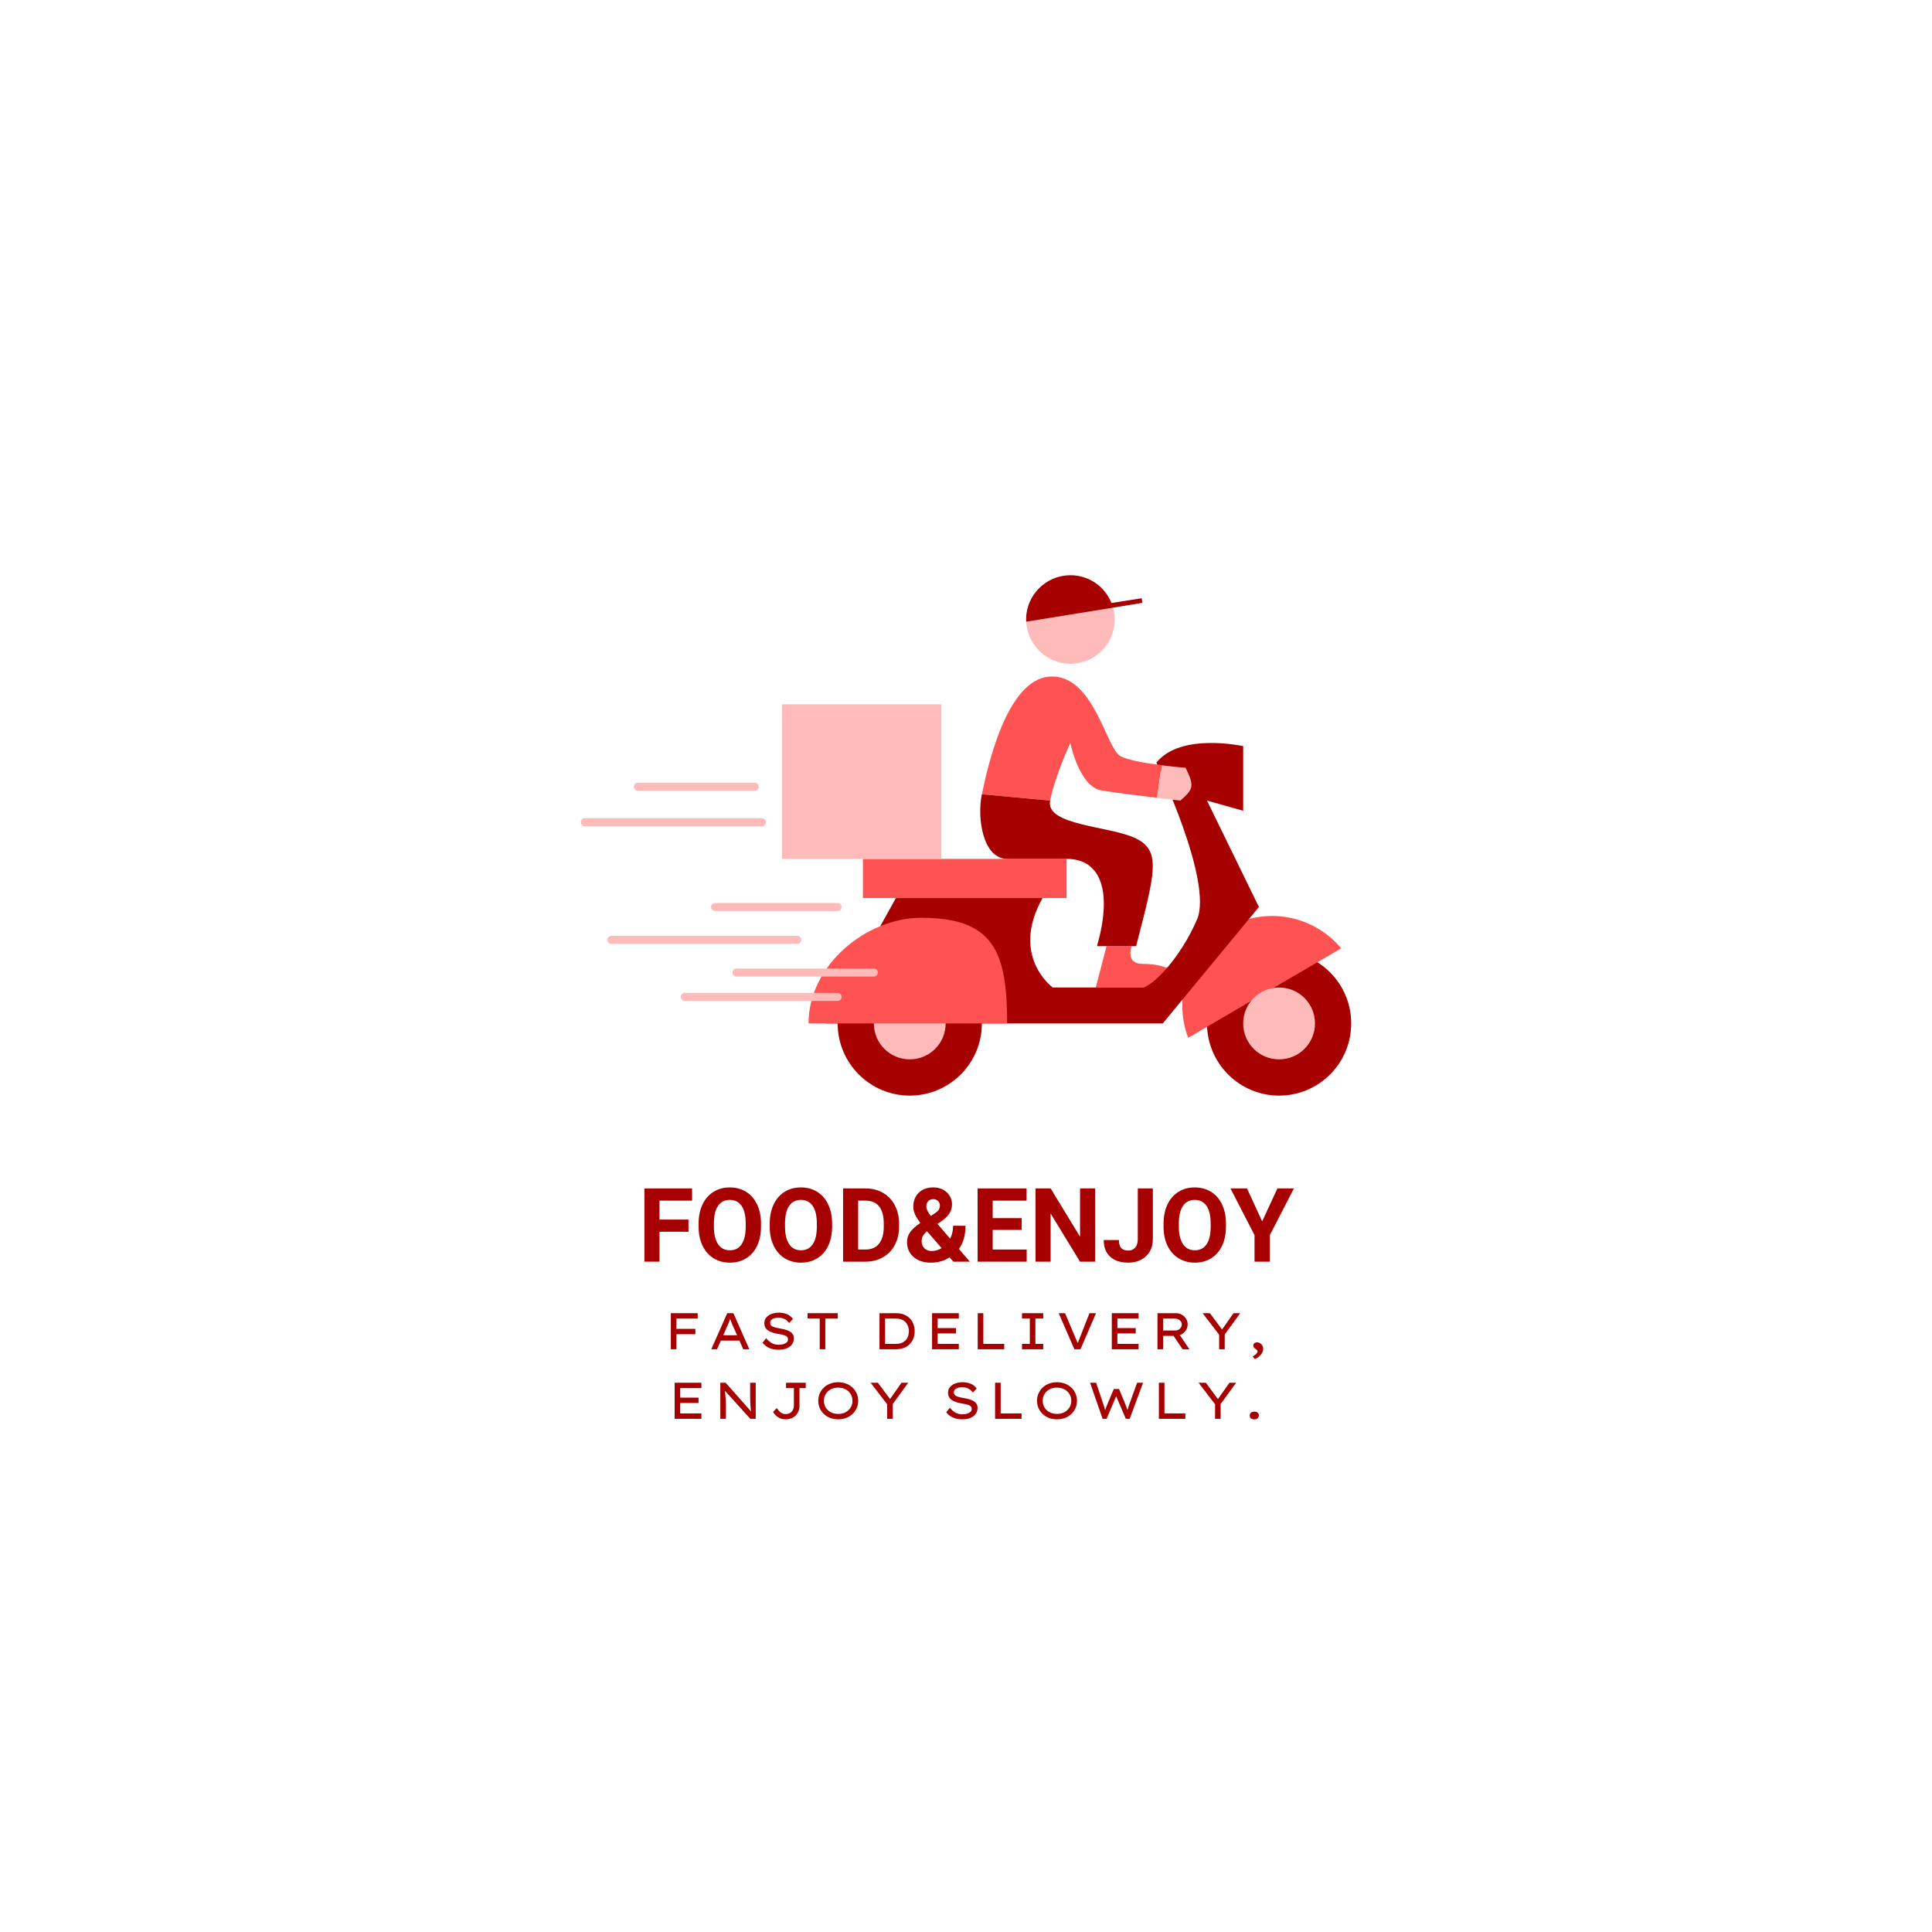 <svg xmlns="http://www.w3.org/2000/svg" xmlns:xlink="http://www.w3.org/1999/xlink" width="90" zoomAndPan="magnify" viewBox="0 0 1125 1125" height="90" preserveAspectRatio="xMidYMid meet" version="1.0"><defs><g/><clipPath id="id1"><path d="M 487 553 L 787 553 L 787 637.973 L 487 637.973 Z M 487 553 " clip-rule="nonzero"/></clipPath><clipPath id="id2"><path d="M 597 334.973 L 694 334.973 L 694 467 L 597 467 Z M 597 334.973 " clip-rule="nonzero"/></clipPath><clipPath id="id3"><path d="M 570 334.973 L 672 334.973 L 672 551 L 570 551 Z M 570 334.973 " clip-rule="nonzero"/></clipPath></defs><rect x="-112.5" width="1350" fill="#ffffff" y="-112.5" height="1350" fill-opacity="1"/><rect x="-112.5" width="1350" fill="#ffffff" y="-112.5" height="1350" fill-opacity="1"/><rect x="-112.5" width="1350" fill="#ffffff" y="-112.5" height="1350" fill-opacity="1"/><rect x="-112.5" width="1350" fill="#ffffff" y="-112.5" height="1350" fill-opacity="1"/><g fill="#a70000" fill-opacity="1"><g transform="translate(371.427, 734.665)"><g><path d="M 29.469 -17.422 L 12.594 -17.422 L 12.594 0 L 3.812 0 L 3.812 -42.641 L 31.578 -42.641 L 31.578 -35.531 L 12.594 -35.531 L 12.594 -24.516 L 29.469 -24.516 Z M 29.469 -17.422 "/></g></g></g><g fill="#a70000" fill-opacity="1"><g transform="translate(404.286, 734.665)"><g><path d="M 38.844 -20.359 C 38.844 -16.16 38.098 -12.477 36.609 -9.312 C 35.129 -6.145 33.004 -3.703 30.234 -1.984 C 27.473 -0.273 24.305 0.578 20.734 0.578 C 17.203 0.578 14.051 -0.27 11.281 -1.969 C 8.508 -3.664 6.359 -6.086 4.828 -9.234 C 3.305 -12.391 2.535 -16.02 2.516 -20.125 L 2.516 -22.234 C 2.516 -26.43 3.27 -30.125 4.781 -33.312 C 6.301 -36.508 8.441 -38.961 11.203 -40.672 C 13.961 -42.379 17.117 -43.234 20.672 -43.234 C 24.234 -43.234 27.395 -42.379 30.156 -40.672 C 32.914 -38.961 35.051 -36.508 36.562 -33.312 C 38.082 -30.125 38.844 -26.441 38.844 -22.266 Z M 29.938 -22.297 C 29.938 -26.766 29.133 -30.16 27.531 -32.484 C 25.926 -34.805 23.641 -35.969 20.672 -35.969 C 17.723 -35.969 15.445 -34.816 13.844 -32.516 C 12.25 -30.223 11.441 -26.863 11.422 -22.438 L 11.422 -20.359 C 11.422 -16.004 12.219 -12.625 13.812 -10.219 C 15.414 -7.82 17.723 -6.625 20.734 -6.625 C 23.68 -6.625 25.945 -7.781 27.531 -10.094 C 29.113 -12.406 29.914 -15.773 29.938 -20.203 Z M 29.938 -22.297 "/></g></g></g><g fill="#a70000" fill-opacity="1"><g transform="translate(445.695, 734.665)"><g><path d="M 38.844 -20.359 C 38.844 -16.16 38.098 -12.477 36.609 -9.312 C 35.129 -6.145 33.004 -3.703 30.234 -1.984 C 27.473 -0.273 24.305 0.578 20.734 0.578 C 17.203 0.578 14.051 -0.27 11.281 -1.969 C 8.508 -3.664 6.359 -6.086 4.828 -9.234 C 3.305 -12.391 2.535 -16.02 2.516 -20.125 L 2.516 -22.234 C 2.516 -26.43 3.27 -30.125 4.781 -33.312 C 6.301 -36.508 8.441 -38.961 11.203 -40.672 C 13.961 -42.379 17.117 -43.234 20.672 -43.234 C 24.234 -43.234 27.395 -42.379 30.156 -40.672 C 32.914 -38.961 35.051 -36.508 36.562 -33.312 C 38.082 -30.125 38.844 -26.441 38.844 -22.266 Z M 29.938 -22.297 C 29.938 -26.766 29.133 -30.16 27.531 -32.484 C 25.926 -34.805 23.641 -35.969 20.672 -35.969 C 17.723 -35.969 15.445 -34.816 13.844 -32.516 C 12.25 -30.223 11.441 -26.863 11.422 -22.438 L 11.422 -20.359 C 11.422 -16.004 12.219 -12.625 13.812 -10.219 C 15.414 -7.82 17.723 -6.625 20.734 -6.625 C 23.68 -6.625 25.945 -7.781 27.531 -10.094 C 29.113 -12.406 29.914 -15.773 29.938 -20.203 Z M 29.938 -22.297 "/></g></g></g><g fill="#a70000" fill-opacity="1"><g transform="translate(487.105, 734.665)"><g><path d="M 3.812 0 L 3.812 -42.641 L 16.922 -42.641 C 20.672 -42.641 24.023 -41.797 26.984 -40.109 C 29.941 -38.422 32.25 -36.02 33.906 -32.906 C 35.57 -29.789 36.406 -26.254 36.406 -22.297 L 36.406 -20.328 C 36.406 -16.359 35.586 -12.832 33.953 -9.75 C 32.328 -6.664 30.031 -4.273 27.062 -2.578 C 24.094 -0.879 20.742 -0.02 17.016 0 Z M 12.594 -35.531 L 12.594 -7.062 L 16.844 -7.062 C 20.281 -7.062 22.906 -8.18 24.719 -10.422 C 26.531 -12.672 27.457 -15.883 27.5 -20.062 L 27.5 -22.312 C 27.5 -26.656 26.598 -29.941 24.797 -32.172 C 23.004 -34.41 20.379 -35.531 16.922 -35.531 Z M 12.594 -35.531 "/></g></g></g><g fill="#a70000" fill-opacity="1"><g transform="translate(526.084, 734.665)"><g><path d="M 2.078 -11.484 C 2.078 -13.453 2.629 -15.273 3.734 -16.953 C 4.836 -18.641 6.863 -20.504 9.812 -22.547 C 8.539 -24.242 7.539 -25.836 6.812 -27.328 C 6.094 -28.828 5.734 -30.391 5.734 -32.016 C 5.734 -35.336 6.781 -38.035 8.875 -40.109 C 10.977 -42.191 13.812 -43.234 17.375 -43.234 C 20.551 -43.234 23.16 -42.285 25.203 -40.391 C 27.242 -38.492 28.266 -36.129 28.266 -33.297 C 28.266 -29.898 26.547 -26.906 23.109 -24.312 L 19.828 -21.938 L 27.188 -13.391 C 28.332 -15.648 28.906 -18.148 28.906 -20.891 L 36.109 -20.891 C 36.109 -15.336 34.832 -10.844 32.281 -7.406 L 38.656 0 L 29.062 0 L 26.859 -2.516 C 23.711 -0.453 20.098 0.578 16.016 0.578 C 11.797 0.578 8.414 -0.523 5.875 -2.734 C 3.344 -4.953 2.078 -7.867 2.078 -11.484 Z M 16.438 -6.203 C 18.469 -6.203 20.391 -6.77 22.203 -7.906 L 13.797 -17.625 L 13.188 -17.188 C 11.445 -15.707 10.578 -13.961 10.578 -11.953 C 10.578 -10.254 11.117 -8.867 12.203 -7.797 C 13.285 -6.734 14.695 -6.203 16.438 -6.203 Z M 13.328 -32.125 C 13.328 -30.664 14.188 -28.82 15.906 -26.594 L 18.156 -28.094 C 19.312 -28.832 20.109 -29.551 20.547 -30.25 C 20.984 -30.957 21.203 -31.797 21.203 -32.766 C 21.203 -33.742 20.836 -34.594 20.109 -35.312 C 19.391 -36.039 18.469 -36.406 17.344 -36.406 C 16.125 -36.406 15.148 -36.016 14.422 -35.234 C 13.691 -34.453 13.328 -33.414 13.328 -32.125 Z M 13.328 -32.125 "/></g></g></g><g fill="#a70000" fill-opacity="1"><g transform="translate(565.443, 734.665)"><g><path d="M 29.469 -18.484 L 12.594 -18.484 L 12.594 -7.062 L 32.391 -7.062 L 32.391 0 L 3.812 0 L 3.812 -42.641 L 32.328 -42.641 L 32.328 -35.531 L 12.594 -35.531 L 12.594 -25.359 L 29.469 -25.359 Z M 29.469 -18.484 "/></g></g></g><g fill="#a70000" fill-opacity="1"><g transform="translate(599.18, 734.665)"><g><path d="M 38.484 0 L 29.703 0 L 12.594 -28.062 L 12.594 0 L 3.812 0 L 3.812 -42.641 L 12.594 -42.641 L 29.734 -14.531 L 29.734 -42.641 L 38.484 -42.641 Z M 38.484 0 "/></g></g></g><g fill="#a70000" fill-opacity="1"><g transform="translate(641.527, 734.665)"><g><path d="M 21 -42.641 L 29.781 -42.641 L 29.781 -13.125 C 29.781 -10.406 29.18 -8.004 27.984 -5.922 C 26.785 -3.848 25.094 -2.242 22.906 -1.109 C 20.719 0.016 18.25 0.578 15.5 0.578 C 10.988 0.578 7.473 -0.566 4.953 -2.859 C 2.43 -5.148 1.172 -8.395 1.172 -12.594 L 10.016 -12.594 C 10.016 -10.5 10.453 -8.953 11.328 -7.953 C 12.211 -6.961 13.602 -6.469 15.5 -6.469 C 17.176 -6.469 18.508 -7.039 19.5 -8.188 C 20.5 -9.344 21 -10.988 21 -13.125 Z M 21 -42.641 "/></g></g></g><g fill="#a70000" fill-opacity="1"><g transform="translate(675.029, 734.665)"><g><path d="M 38.844 -20.359 C 38.844 -16.16 38.098 -12.477 36.609 -9.312 C 35.129 -6.145 33.004 -3.703 30.234 -1.984 C 27.473 -0.273 24.305 0.578 20.734 0.578 C 17.203 0.578 14.051 -0.27 11.281 -1.969 C 8.508 -3.664 6.359 -6.086 4.828 -9.234 C 3.305 -12.391 2.535 -16.02 2.516 -20.125 L 2.516 -22.234 C 2.516 -26.43 3.27 -30.125 4.781 -33.312 C 6.301 -36.508 8.441 -38.961 11.203 -40.672 C 13.961 -42.379 17.117 -43.234 20.672 -43.234 C 24.234 -43.234 27.395 -42.379 30.156 -40.672 C 32.914 -38.961 35.051 -36.508 36.562 -33.312 C 38.082 -30.125 38.844 -26.441 38.844 -22.266 Z M 29.938 -22.297 C 29.938 -26.766 29.133 -30.16 27.531 -32.484 C 25.926 -34.805 23.641 -35.969 20.672 -35.969 C 17.723 -35.969 15.445 -34.816 13.844 -32.516 C 12.25 -30.223 11.441 -26.863 11.422 -22.438 L 11.422 -20.359 C 11.422 -16.004 12.219 -12.625 13.812 -10.219 C 15.414 -7.82 17.723 -6.625 20.734 -6.625 C 23.68 -6.625 25.945 -7.781 27.531 -10.094 C 29.113 -12.406 29.914 -15.773 29.938 -20.203 Z M 29.938 -22.297 "/></g></g></g><g fill="#a70000" fill-opacity="1"><g transform="translate(716.439, 734.665)"><g><path d="M 18.516 -23.438 L 27.391 -42.641 L 37 -42.641 L 22.984 -15.469 L 22.984 0 L 14.062 0 L 14.062 -15.469 L 0.062 -42.641 L 9.688 -42.641 Z M 18.516 -23.438 "/></g></g></g><g fill="#a70000" fill-opacity="1"><g transform="translate(386.287, 785.665)"><g><path d="M 4.344 0 L 4.344 -21 L 19.984 -21 L 19.984 -17.875 L 7.594 -17.875 L 7.594 -11.875 L 18.625 -11.875 L 18.625 -8.766 L 7.594 -8.766 L 7.594 0 Z M 4.344 0 "/></g></g></g><g fill="#a70000" fill-opacity="1"><g transform="translate(412.288, 785.665)"><g><path d="M 20.516 0 L 18.266 -5.047 L 7.5 -5.047 L 5.25 0 L 1.891 0 L 11.188 -21 L 14.766 -21 L 24.031 0 Z M 11.25 -13.562 L 8.875 -8.156 L 16.891 -8.156 L 14.453 -13.688 C 13.898 -14.926 13.375 -16.242 12.875 -17.641 C 12.613 -16.898 12.348 -16.188 12.078 -15.5 C 11.805 -14.82 11.531 -14.176 11.25 -13.562 Z M 11.25 -13.562 "/></g></g></g><g fill="#a70000" fill-opacity="1"><g transform="translate(441.197, 785.665)"><g><path d="M 4.922 -6.422 C 5.961 -5.203 7.047 -4.258 8.172 -3.594 C 9.305 -2.938 10.691 -2.609 12.328 -2.609 C 13.211 -2.609 14.055 -2.723 14.859 -2.953 C 15.672 -3.18 16.344 -3.531 16.875 -4 C 17.406 -4.469 17.672 -5.055 17.672 -5.766 C 17.672 -6.766 17.141 -7.484 16.078 -7.922 C 15.016 -8.359 13.523 -8.719 11.609 -9 C 9.242 -9.363 7.363 -10.031 5.969 -11 C 4.57 -11.969 3.875 -13.379 3.875 -15.234 C 3.875 -16.492 4.25 -17.57 5 -18.469 C 5.75 -19.375 6.758 -20.07 8.031 -20.562 C 9.312 -21.051 10.723 -21.297 12.266 -21.297 C 14.191 -21.297 15.852 -20.973 17.25 -20.328 C 18.645 -19.691 19.742 -18.785 20.547 -17.609 L 18.328 -15.297 C 17.672 -16.223 16.82 -16.969 15.781 -17.531 C 14.738 -18.102 13.539 -18.391 12.188 -18.391 C 10.781 -18.391 9.609 -18.133 8.672 -17.625 C 7.734 -17.113 7.266 -16.398 7.266 -15.484 C 7.266 -14.398 7.77 -13.633 8.781 -13.188 C 9.789 -12.738 11.113 -12.383 12.75 -12.125 C 13.832 -11.957 14.867 -11.742 15.859 -11.484 C 16.848 -11.223 17.734 -10.879 18.516 -10.453 C 19.297 -10.023 19.914 -9.477 20.375 -8.812 C 20.832 -8.156 21.062 -7.336 21.062 -6.359 C 21.062 -5.016 20.703 -3.844 19.984 -2.844 C 19.266 -1.844 18.238 -1.066 16.906 -0.516 C 15.57 0.023 14 0.297 12.188 0.297 C 10.238 0.297 8.484 -0.02 6.922 -0.656 C 5.367 -1.301 4 -2.344 2.812 -3.781 Z M 4.922 -6.422 "/></g></g></g><g fill="#a70000" fill-opacity="1"><g transform="translate(468.128, 785.665)"><g><path d="M 9.203 0 L 9.203 -17.875 L 2.125 -17.875 L 2.125 -21 L 19.688 -21 L 19.688 -17.875 L 12.453 -17.875 L 12.453 0 Z M 9.203 0 "/></g></g></g><g fill="#a70000" fill-opacity="1"><g transform="translate(492.929, 785.665)"><g/></g></g><g fill="#a70000" fill-opacity="1"><g transform="translate(507.775, 785.665)"><g><path d="M 13.922 -21 C 15.723 -21 17.301 -20.723 18.656 -20.172 C 20.02 -19.617 21.16 -18.859 22.078 -17.891 C 22.992 -16.922 23.68 -15.801 24.141 -14.531 C 24.609 -13.258 24.844 -11.914 24.844 -10.5 C 24.844 -8.582 24.43 -6.828 23.609 -5.234 C 22.785 -3.641 21.562 -2.367 19.938 -1.422 C 18.32 -0.473 16.316 0 13.922 0 L 4.344 0 L 4.344 -21 Z M 13.766 -3.125 C 15.566 -3.125 17.031 -3.457 18.156 -4.125 C 19.289 -4.789 20.125 -5.676 20.656 -6.781 C 21.188 -7.895 21.453 -9.133 21.453 -10.5 C 21.453 -11.82 21.188 -13.039 20.656 -14.156 C 20.125 -15.281 19.289 -16.18 18.156 -16.859 C 17.031 -17.535 15.566 -17.875 13.766 -17.875 L 7.594 -17.875 L 7.594 -3.125 Z M 13.766 -3.125 "/></g></g></g><g fill="#a70000" fill-opacity="1"><g transform="translate(538.394, 785.665)"><g><path d="M 4.344 -21 L 19.922 -21 L 19.922 -17.875 L 7.594 -17.875 L 7.594 -12.328 L 18.266 -12.328 L 18.266 -9.203 L 7.594 -9.203 L 7.594 -3.125 L 19.922 -3.125 L 19.922 0 L 4.344 0 Z M 4.344 -21 "/></g></g></g><g fill="#a70000" fill-opacity="1"><g transform="translate(564.994, 785.665)"><g><path d="M 19.766 -3.125 L 19.766 0 L 4.344 0 L 4.344 -21 L 7.594 -21 L 7.594 -3.125 Z M 19.766 -3.125 "/></g></g></g><g fill="#a70000" fill-opacity="1"><g transform="translate(590.965, 785.665)"><g><path d="M 16.5 0 L 4.141 0 L 4.141 -3.125 L 8.703 -3.125 L 8.703 -17.875 L 4.141 -17.875 L 4.141 -21 L 16.5 -21 L 16.5 -17.875 L 11.938 -17.875 L 11.938 -3.125 L 16.5 -3.125 Z M 16.5 0 "/></g></g></g><g fill="#a70000" fill-opacity="1"><g transform="translate(614.627, 785.665)"><g><path d="M 23.578 -21 L 14.547 0 L 10.984 0 L 1.859 -21 L 5.547 -21 L 10.891 -8.375 C 11.191 -7.633 11.523 -6.844 11.891 -6 C 12.266 -5.156 12.613 -4.344 12.938 -3.562 C 13.207 -4.344 13.516 -5.148 13.859 -5.984 C 14.203 -6.816 14.52 -7.602 14.812 -8.344 L 19.766 -21 Z M 23.578 -21 "/></g></g></g><g fill="#a70000" fill-opacity="1"><g transform="translate(643.057, 785.665)"><g><path d="M 4.344 -21 L 19.922 -21 L 19.922 -17.875 L 7.594 -17.875 L 7.594 -12.328 L 18.266 -12.328 L 18.266 -9.203 L 7.594 -9.203 L 7.594 -3.125 L 19.922 -3.125 L 19.922 0 L 4.344 0 Z M 4.344 -21 "/></g></g></g><g fill="#a70000" fill-opacity="1"><g transform="translate(669.658, 785.665)"><g><path d="M 21.906 -14.438 C 21.906 -13.051 21.473 -11.789 20.609 -10.656 C 19.742 -9.531 18.656 -8.727 17.344 -8.25 L 22.953 0.031 L 18.953 0 L 13.703 -7.797 L 7.594 -7.797 L 7.594 0 L 4.344 0 L 4.344 -21 L 15.156 -21 C 16.332 -21 17.43 -20.719 18.453 -20.156 C 19.473 -19.594 20.301 -18.82 20.938 -17.844 C 21.582 -16.863 21.906 -15.727 21.906 -14.438 Z M 14.406 -17.875 L 7.594 -17.875 L 7.594 -10.922 L 14.797 -10.922 C 15.492 -10.922 16.117 -11.082 16.672 -11.406 C 17.234 -11.738 17.68 -12.176 18.016 -12.719 C 18.348 -13.258 18.516 -13.836 18.516 -14.453 C 18.516 -15.117 18.32 -15.711 17.938 -16.234 C 17.562 -16.754 17.062 -17.156 16.438 -17.438 C 15.82 -17.727 15.145 -17.875 14.406 -17.875 Z M 14.406 -17.875 "/></g></g></g><g fill="#a70000" fill-opacity="1"><g transform="translate(698.808, 785.665)"><g><path d="M 23.375 -21 L 14.344 -8.609 L 14.344 0 L 11.094 0 L 11.094 -8.484 L 1.469 -21 L 5.703 -21 L 12.781 -11.484 L 19.469 -21 Z M 23.375 -21 "/></g></g></g><g fill="#a70000" fill-opacity="1"><g transform="translate(726.638, 785.665)"><g><path d="M 8.906 -0.156 C 8.906 0.688 8.664 1.492 8.188 2.266 C 7.707 3.035 7.098 3.727 6.359 4.344 C 5.617 4.969 4.859 5.441 4.078 5.766 L 2.766 4.234 C 3.598 3.754 4.285 3.25 4.828 2.719 C 5.367 2.188 5.641 1.719 5.641 1.312 C 5.641 0.957 5.516 0.66 5.266 0.422 C 5.016 0.18 4.723 -0.039 4.391 -0.25 C 4.066 -0.457 3.781 -0.703 3.531 -0.984 C 3.281 -1.266 3.156 -1.633 3.156 -2.094 C 3.156 -2.738 3.379 -3.219 3.828 -3.531 C 4.273 -3.852 4.816 -4.016 5.453 -4.016 C 6.035 -4.016 6.586 -3.848 7.109 -3.516 C 7.629 -3.191 8.055 -2.738 8.391 -2.156 C 8.734 -1.582 8.906 -0.914 8.906 -0.156 Z M 8.906 -0.156 "/></g></g></g><g fill="#a70000" fill-opacity="1"><g transform="translate(388.502, 826.165)"><g><path d="M 4.344 -21 L 19.922 -21 L 19.922 -17.875 L 7.594 -17.875 L 7.594 -12.328 L 18.266 -12.328 L 18.266 -9.203 L 7.594 -9.203 L 7.594 -3.125 L 19.922 -3.125 L 19.922 0 L 4.344 0 Z M 4.344 -21 "/></g></g></g><g fill="#a70000" fill-opacity="1"><g transform="translate(415.102, 826.165)"><g><path d="M 21.719 -21 L 24.953 -21 L 24.953 0 L 21.812 0 L 7.047 -16.312 C 7.172 -15.039 7.289 -13.773 7.406 -12.516 C 7.531 -11.254 7.594 -9.992 7.594 -8.734 L 7.594 0 L 4.344 0 L 4.344 -21 L 7.438 -21 L 22.203 -4.297 C 22.078 -5.273 21.973 -6.328 21.891 -7.453 C 21.816 -8.586 21.77 -9.723 21.75 -10.859 C 21.727 -11.992 21.719 -13.07 21.719 -14.094 Z M 21.719 -21 "/></g></g></g><g fill="#a70000" fill-opacity="1"><g transform="translate(447.401, 826.165)"><g><path d="M 10.109 0.297 C 8.973 0.297 7.973 0.129 7.109 -0.203 C 6.242 -0.547 5.516 -0.961 4.922 -1.453 C 4.336 -1.941 3.863 -2.426 3.5 -2.906 C 3.145 -3.383 2.898 -3.754 2.766 -4.016 L 4.859 -6.234 C 5.297 -5.66 5.742 -5.109 6.203 -4.578 C 6.672 -4.047 7.211 -3.609 7.828 -3.266 C 8.453 -2.93 9.211 -2.766 10.109 -2.766 C 11.109 -2.766 11.961 -2.984 12.672 -3.422 C 13.379 -3.859 13.922 -4.453 14.297 -5.203 C 14.68 -5.953 14.875 -6.785 14.875 -7.703 L 14.875 -17.875 L 10.297 -17.875 L 10.297 -21 L 21.781 -21 L 21.781 -17.875 L 18.125 -17.875 L 18.125 -7.406 C 18.125 -6.094 17.812 -4.848 17.188 -3.672 C 16.57 -2.504 15.664 -1.551 14.469 -0.812 C 13.281 -0.07 11.828 0.297 10.109 0.297 Z M 10.109 0.297 "/></g></g></g><g fill="#a70000" fill-opacity="1"><g transform="translate(473.672, 826.165)"><g><path d="M 26.047 -10.5 C 26.047 -8.977 25.758 -7.562 25.188 -6.25 C 24.613 -4.945 23.805 -3.801 22.766 -2.812 C 21.723 -1.832 20.492 -1.066 19.078 -0.516 C 17.66 0.023 16.113 0.297 14.438 0.297 C 12.707 0.297 11.133 0.023 9.719 -0.516 C 8.301 -1.066 7.078 -1.832 6.047 -2.812 C 5.016 -3.801 4.211 -4.945 3.641 -6.25 C 3.078 -7.562 2.797 -8.977 2.797 -10.5 C 2.797 -12.02 3.078 -13.43 3.641 -14.734 C 4.211 -16.047 5.016 -17.191 6.047 -18.172 C 7.078 -19.16 8.301 -19.926 9.719 -20.469 C 11.133 -21.02 12.707 -21.297 14.438 -21.297 C 16.113 -21.297 17.66 -21.02 19.078 -20.469 C 20.492 -19.926 21.723 -19.16 22.766 -18.172 C 23.805 -17.191 24.613 -16.047 25.188 -14.734 C 25.758 -13.43 26.047 -12.02 26.047 -10.5 Z M 22.734 -10.5 C 22.734 -11.957 22.379 -13.258 21.672 -14.406 C 20.961 -15.562 19.984 -16.473 18.734 -17.141 C 17.484 -17.816 16.051 -18.156 14.438 -18.156 C 12.77 -18.156 11.312 -17.816 10.062 -17.141 C 8.812 -16.473 7.836 -15.562 7.141 -14.406 C 6.441 -13.258 6.094 -11.957 6.094 -10.5 C 6.094 -9.039 6.441 -7.734 7.141 -6.578 C 7.836 -5.43 8.812 -4.52 10.062 -3.844 C 11.312 -3.176 12.77 -2.844 14.438 -2.844 C 16.051 -2.844 17.484 -3.176 18.734 -3.844 C 19.984 -4.52 20.961 -5.438 21.672 -6.594 C 22.379 -7.758 22.734 -9.062 22.734 -10.5 Z M 22.734 -10.5 "/></g></g></g><g fill="#a70000" fill-opacity="1"><g transform="translate(505.49, 826.165)"><g><path d="M 23.375 -21 L 14.344 -8.609 L 14.344 0 L 11.094 0 L 11.094 -8.484 L 1.469 -21 L 5.703 -21 L 12.781 -11.484 L 19.469 -21 Z M 23.375 -21 "/></g></g></g><g fill="#a70000" fill-opacity="1"><g transform="translate(533.32, 826.165)"><g/></g></g><g fill="#a70000" fill-opacity="1"><g transform="translate(548.166, 826.165)"><g><path d="M 4.922 -6.422 C 5.961 -5.203 7.047 -4.258 8.172 -3.594 C 9.305 -2.938 10.691 -2.609 12.328 -2.609 C 13.211 -2.609 14.055 -2.723 14.859 -2.953 C 15.672 -3.18 16.344 -3.531 16.875 -4 C 17.406 -4.469 17.672 -5.055 17.672 -5.766 C 17.672 -6.766 17.141 -7.484 16.078 -7.922 C 15.016 -8.359 13.523 -8.719 11.609 -9 C 9.242 -9.363 7.363 -10.031 5.969 -11 C 4.57 -11.969 3.875 -13.379 3.875 -15.234 C 3.875 -16.492 4.25 -17.57 5 -18.469 C 5.75 -19.375 6.758 -20.07 8.031 -20.562 C 9.312 -21.051 10.723 -21.297 12.266 -21.297 C 14.191 -21.297 15.852 -20.973 17.25 -20.328 C 18.645 -19.691 19.742 -18.785 20.547 -17.609 L 18.328 -15.297 C 17.672 -16.223 16.82 -16.969 15.781 -17.531 C 14.738 -18.102 13.539 -18.391 12.188 -18.391 C 10.781 -18.391 9.609 -18.133 8.672 -17.625 C 7.734 -17.113 7.266 -16.398 7.266 -15.484 C 7.266 -14.398 7.77 -13.633 8.781 -13.188 C 9.789 -12.738 11.113 -12.383 12.75 -12.125 C 13.832 -11.957 14.867 -11.742 15.859 -11.484 C 16.848 -11.223 17.734 -10.879 18.516 -10.453 C 19.297 -10.023 19.914 -9.477 20.375 -8.812 C 20.832 -8.156 21.062 -7.336 21.062 -6.359 C 21.062 -5.016 20.703 -3.844 19.984 -2.844 C 19.266 -1.844 18.238 -1.066 16.906 -0.516 C 15.57 0.023 14 0.297 12.188 0.297 C 10.238 0.297 8.484 -0.02 6.922 -0.656 C 5.367 -1.301 4 -2.344 2.812 -3.781 Z M 4.922 -6.422 "/></g></g></g><g fill="#a70000" fill-opacity="1"><g transform="translate(575.096, 826.165)"><g><path d="M 19.766 -3.125 L 19.766 0 L 4.344 0 L 4.344 -21 L 7.594 -21 L 7.594 -3.125 Z M 19.766 -3.125 "/></g></g></g><g fill="#a70000" fill-opacity="1"><g transform="translate(601.067, 826.165)"><g><path d="M 26.047 -10.5 C 26.047 -8.977 25.758 -7.562 25.188 -6.25 C 24.613 -4.945 23.805 -3.801 22.766 -2.812 C 21.723 -1.832 20.492 -1.066 19.078 -0.516 C 17.66 0.023 16.113 0.297 14.438 0.297 C 12.707 0.297 11.133 0.023 9.719 -0.516 C 8.301 -1.066 7.078 -1.832 6.047 -2.812 C 5.016 -3.801 4.211 -4.945 3.641 -6.25 C 3.078 -7.562 2.797 -8.977 2.797 -10.5 C 2.797 -12.02 3.078 -13.43 3.641 -14.734 C 4.211 -16.047 5.016 -17.191 6.047 -18.172 C 7.078 -19.16 8.301 -19.926 9.719 -20.469 C 11.133 -21.02 12.707 -21.297 14.438 -21.297 C 16.113 -21.297 17.66 -21.02 19.078 -20.469 C 20.492 -19.926 21.723 -19.16 22.766 -18.172 C 23.805 -17.191 24.613 -16.047 25.188 -14.734 C 25.758 -13.43 26.047 -12.02 26.047 -10.5 Z M 22.734 -10.5 C 22.734 -11.957 22.379 -13.258 21.672 -14.406 C 20.961 -15.562 19.984 -16.473 18.734 -17.141 C 17.484 -17.816 16.051 -18.156 14.438 -18.156 C 12.77 -18.156 11.312 -17.816 10.062 -17.141 C 8.812 -16.473 7.836 -15.562 7.141 -14.406 C 6.441 -13.258 6.094 -11.957 6.094 -10.5 C 6.094 -9.039 6.441 -7.734 7.141 -6.578 C 7.836 -5.43 8.812 -4.52 10.062 -3.844 C 11.312 -3.176 12.77 -2.844 14.438 -2.844 C 16.051 -2.844 17.484 -3.176 18.734 -3.844 C 19.984 -4.52 20.961 -5.438 21.672 -6.594 C 22.379 -7.758 22.734 -9.062 22.734 -10.5 Z M 22.734 -10.5 "/></g></g></g><g fill="#a70000" fill-opacity="1"><g transform="translate(632.886, 826.165)"><g><path d="M 32.734 -21 L 24.938 0 L 22.688 0 L 17.062 -13.109 L 11.484 0 L 9.156 0 L 1.859 -21 L 5.375 -21 L 9.656 -8.312 C 9.844 -7.77 10.016 -7.211 10.172 -6.641 C 10.328 -6.078 10.477 -5.535 10.625 -5.016 C 10.801 -5.535 10.992 -6.078 11.203 -6.641 C 11.41 -7.211 11.633 -7.781 11.875 -8.344 L 15.688 -17.375 L 18.719 -17.375 L 22.438 -8.375 C 22.914 -7.188 23.328 -6.094 23.672 -5.094 C 23.805 -5.613 23.961 -6.16 24.141 -6.734 C 24.328 -7.305 24.52 -7.879 24.719 -8.453 L 29.25 -21 Z M 32.734 -21 "/></g></g></g><g fill="#a70000" fill-opacity="1"><g transform="translate(670.462, 826.165)"><g><path d="M 19.766 -3.125 L 19.766 0 L 4.344 0 L 4.344 -21 L 7.594 -21 L 7.594 -3.125 Z M 19.766 -3.125 "/></g></g></g><g fill="#a70000" fill-opacity="1"><g transform="translate(696.433, 826.165)"><g><path d="M 23.375 -21 L 14.344 -8.609 L 14.344 0 L 11.094 0 L 11.094 -8.484 L 1.469 -21 L 5.703 -21 L 12.781 -11.484 L 19.469 -21 Z M 23.375 -21 "/></g></g></g><g fill="#a70000" fill-opacity="1"><g transform="translate(724.263, 826.165)"><g><path d="M 6.125 0.328 C 5.195 0.328 4.52 0.125 4.094 -0.281 C 3.664 -0.695 3.453 -1.242 3.453 -1.922 C 3.453 -2.504 3.664 -3.023 4.094 -3.484 C 4.52 -3.941 5.195 -4.172 6.125 -4.172 C 7.02 -4.172 7.68 -3.961 8.109 -3.547 C 8.547 -3.141 8.766 -2.598 8.766 -1.922 C 8.766 -1.359 8.547 -0.844 8.109 -0.375 C 7.68 0.094 7.02 0.328 6.125 0.328 Z M 6.125 0.328 "/></g></g></g><g clip-path="url(#id1)"><path fill="#a70000" d="M 702.824 595.941 C 702.824 572.773 721.574 553.914 744.812 553.914 C 767.961 553.914 786.801 572.684 786.801 595.941 C 786.801 619.113 768.051 637.973 744.812 637.973 C 721.664 637.973 702.824 619.113 702.824 595.941 Z M 529.75 637.973 C 552.898 637.973 571.742 619.203 571.742 595.941 C 571.742 572.773 552.988 553.914 529.75 553.914 C 506.516 553.914 487.762 572.684 487.762 595.941 C 487.762 619.113 506.605 637.973 529.75 637.973 Z M 529.75 637.973 " fill-opacity="1" fill-rule="nonzero"/></g><path fill="#ff5252" d="M 658.949 550.949 C 658.949 550.949 655.004 561.277 665.41 561.277 C 688.918 561.277 688.738 575.02 688.738 575.02 L 638.047 575.02 L 644.324 550.949 Z M 658.949 550.949 " fill-opacity="1" fill-rule="nonzero"/><path fill="#ff5252" d="M 691.879 604.293 C 682.906 580.766 691.969 553.645 714.398 540.535 C 736.828 527.422 764.91 532.898 780.969 552.207 Z M 691.879 604.293 " fill-opacity="1" fill-rule="nonzero"/><path fill="#a70000" d="M 607.09 522.934 C 587.98 556.879 613.012 575.02 613.012 575.02 L 666.039 575.02 C 672.676 572.504 687.391 557.598 696.992 535.504 C 706.594 513.414 673.395 444.082 673.395 444.082 C 687.391 426.391 723.906 434.473 723.906 434.473 L 723.906 472.102 L 702.824 466.176 L 733.059 528.141 L 677.074 595.941 L 481.121 595.941 L 521.676 522.934 Z M 607.09 522.934 " fill-opacity="1" fill-rule="nonzero"/><path fill="#ffbaba" d="M 723.906 595.941 C 723.906 584.359 733.238 575.02 744.812 575.02 C 756.387 575.02 765.719 584.359 765.719 595.941 C 765.719 607.527 756.387 616.867 744.812 616.867 C 733.238 616.867 723.906 607.527 723.906 595.941 Z M 529.75 616.867 C 541.324 616.867 550.656 607.527 550.656 595.941 C 550.656 584.359 541.324 575.02 529.75 575.02 C 518.18 575.02 508.848 584.359 508.848 595.941 C 508.848 607.527 518.18 616.867 529.75 616.867 Z M 529.75 616.867 " fill-opacity="1" fill-rule="nonzero"/><path fill="#ff5252" d="M 621.086 522.934 L 502.477 522.934 L 502.477 500.121 L 621.086 500.121 Z M 536.391 534.426 C 504.449 534.426 470.805 561.996 470.805 595.941 L 586.457 595.941 C 586.457 554.273 578.738 534.426 536.391 534.426 Z M 652.578 440.402 C 643.965 436 636.969 392.445 611.398 393.973 C 585.738 395.41 574.703 448.484 571.742 462.492 L 611.488 466.176 C 614.449 451.449 623.242 432.59 623.242 432.59 C 623.242 432.59 628.355 458.004 641.273 460.25 C 648.812 461.504 663.078 463.301 673.754 464.559 L 676.355 445.52 C 667.652 444.531 657.246 442.738 652.578 440.402 Z M 652.578 440.402 " fill-opacity="1" fill-rule="nonzero"/><g clip-path="url(#id2)"><path fill="#ffbaba" d="M 649.082 360.746 C 649.082 375.023 637.508 386.52 623.332 386.52 C 609.066 386.52 597.582 374.934 597.582 360.746 C 597.582 346.555 609.066 334.973 623.332 334.973 C 637.508 334.973 649.082 346.555 649.082 360.746 Z M 690.352 447.047 C 690.352 447.047 684.07 446.598 676.445 445.609 L 673.844 464.648 C 681.559 465.547 687.391 466.176 687.391 466.176 C 694.75 459.531 695.824 458.094 690.352 447.047 Z M 690.352 447.047 " fill-opacity="1" fill-rule="nonzero"/></g><path fill="#ffbaba" d="M 548.145 500.121 L 455.375 500.121 L 455.375 410.137 L 548.145 410.137 Z M 490.094 528.141 C 490.094 526.883 489.02 525.805 487.762 525.805 L 416.344 525.805 C 415.09 525.805 414.012 526.883 414.012 528.141 C 414.012 529.398 415.09 530.477 416.344 530.477 L 487.762 530.477 C 489.109 530.477 490.094 529.398 490.094 528.141 Z M 466.59 547.27 C 466.59 546.012 465.512 544.934 464.254 544.934 L 355.961 544.934 C 354.707 544.934 353.629 546.012 353.629 547.27 C 353.629 548.527 354.707 549.605 355.961 549.605 L 464.254 549.605 C 465.512 549.605 466.59 548.617 466.59 547.27 Z M 490.094 580.496 C 490.094 579.238 489.02 578.16 487.762 578.16 L 398.668 578.16 C 397.414 578.16 396.336 579.238 396.336 580.496 C 396.336 581.754 397.414 582.832 398.668 582.832 L 487.762 582.832 C 489.109 582.832 490.094 581.754 490.094 580.496 Z M 511.18 566.309 C 511.18 565.051 510.102 563.973 508.848 563.973 L 428.816 563.973 C 427.559 563.973 426.484 565.051 426.484 566.309 C 426.484 567.566 427.559 568.641 428.816 568.641 L 508.848 568.641 C 510.191 568.641 511.18 567.566 511.18 566.309 Z M 446.043 478.75 C 446.043 477.492 444.965 476.414 443.711 476.414 L 340.531 476.414 C 339.273 476.414 338.199 477.492 338.199 478.75 C 338.199 480.004 339.273 481.082 340.531 481.082 L 443.621 481.082 C 444.965 481.082 446.043 480.004 446.043 478.75 Z M 441.824 458.094 C 441.824 456.836 440.75 455.758 439.492 455.758 L 371.395 455.758 C 370.137 455.758 369.062 456.836 369.062 458.094 C 369.062 459.352 370.137 460.43 371.395 460.43 L 439.492 460.43 C 440.75 460.43 441.824 459.352 441.824 458.094 Z M 441.824 458.094 " fill-opacity="1" fill-rule="nonzero"/><g clip-path="url(#id3)"><path fill="#a70000" d="M 665.23 351.047 L 597.582 362.004 C 597.582 361.555 597.492 361.195 597.492 360.746 C 597.492 346.555 609.066 334.973 623.332 334.973 C 634.188 334.973 643.43 341.707 647.195 351.137 L 664.781 348.352 Z M 571.742 462.492 C 568.781 476.504 572.457 500.121 586.457 500.121 L 621.086 500.121 C 641.723 500.121 647.645 520.059 638.762 550.949 L 661.551 550.949 C 672.586 508.203 676.266 495.633 661.551 488.266 C 646.836 480.902 608.527 480.902 611.488 466.176 Z M 571.742 462.492 " fill-opacity="1" fill-rule="nonzero"/></g></svg>